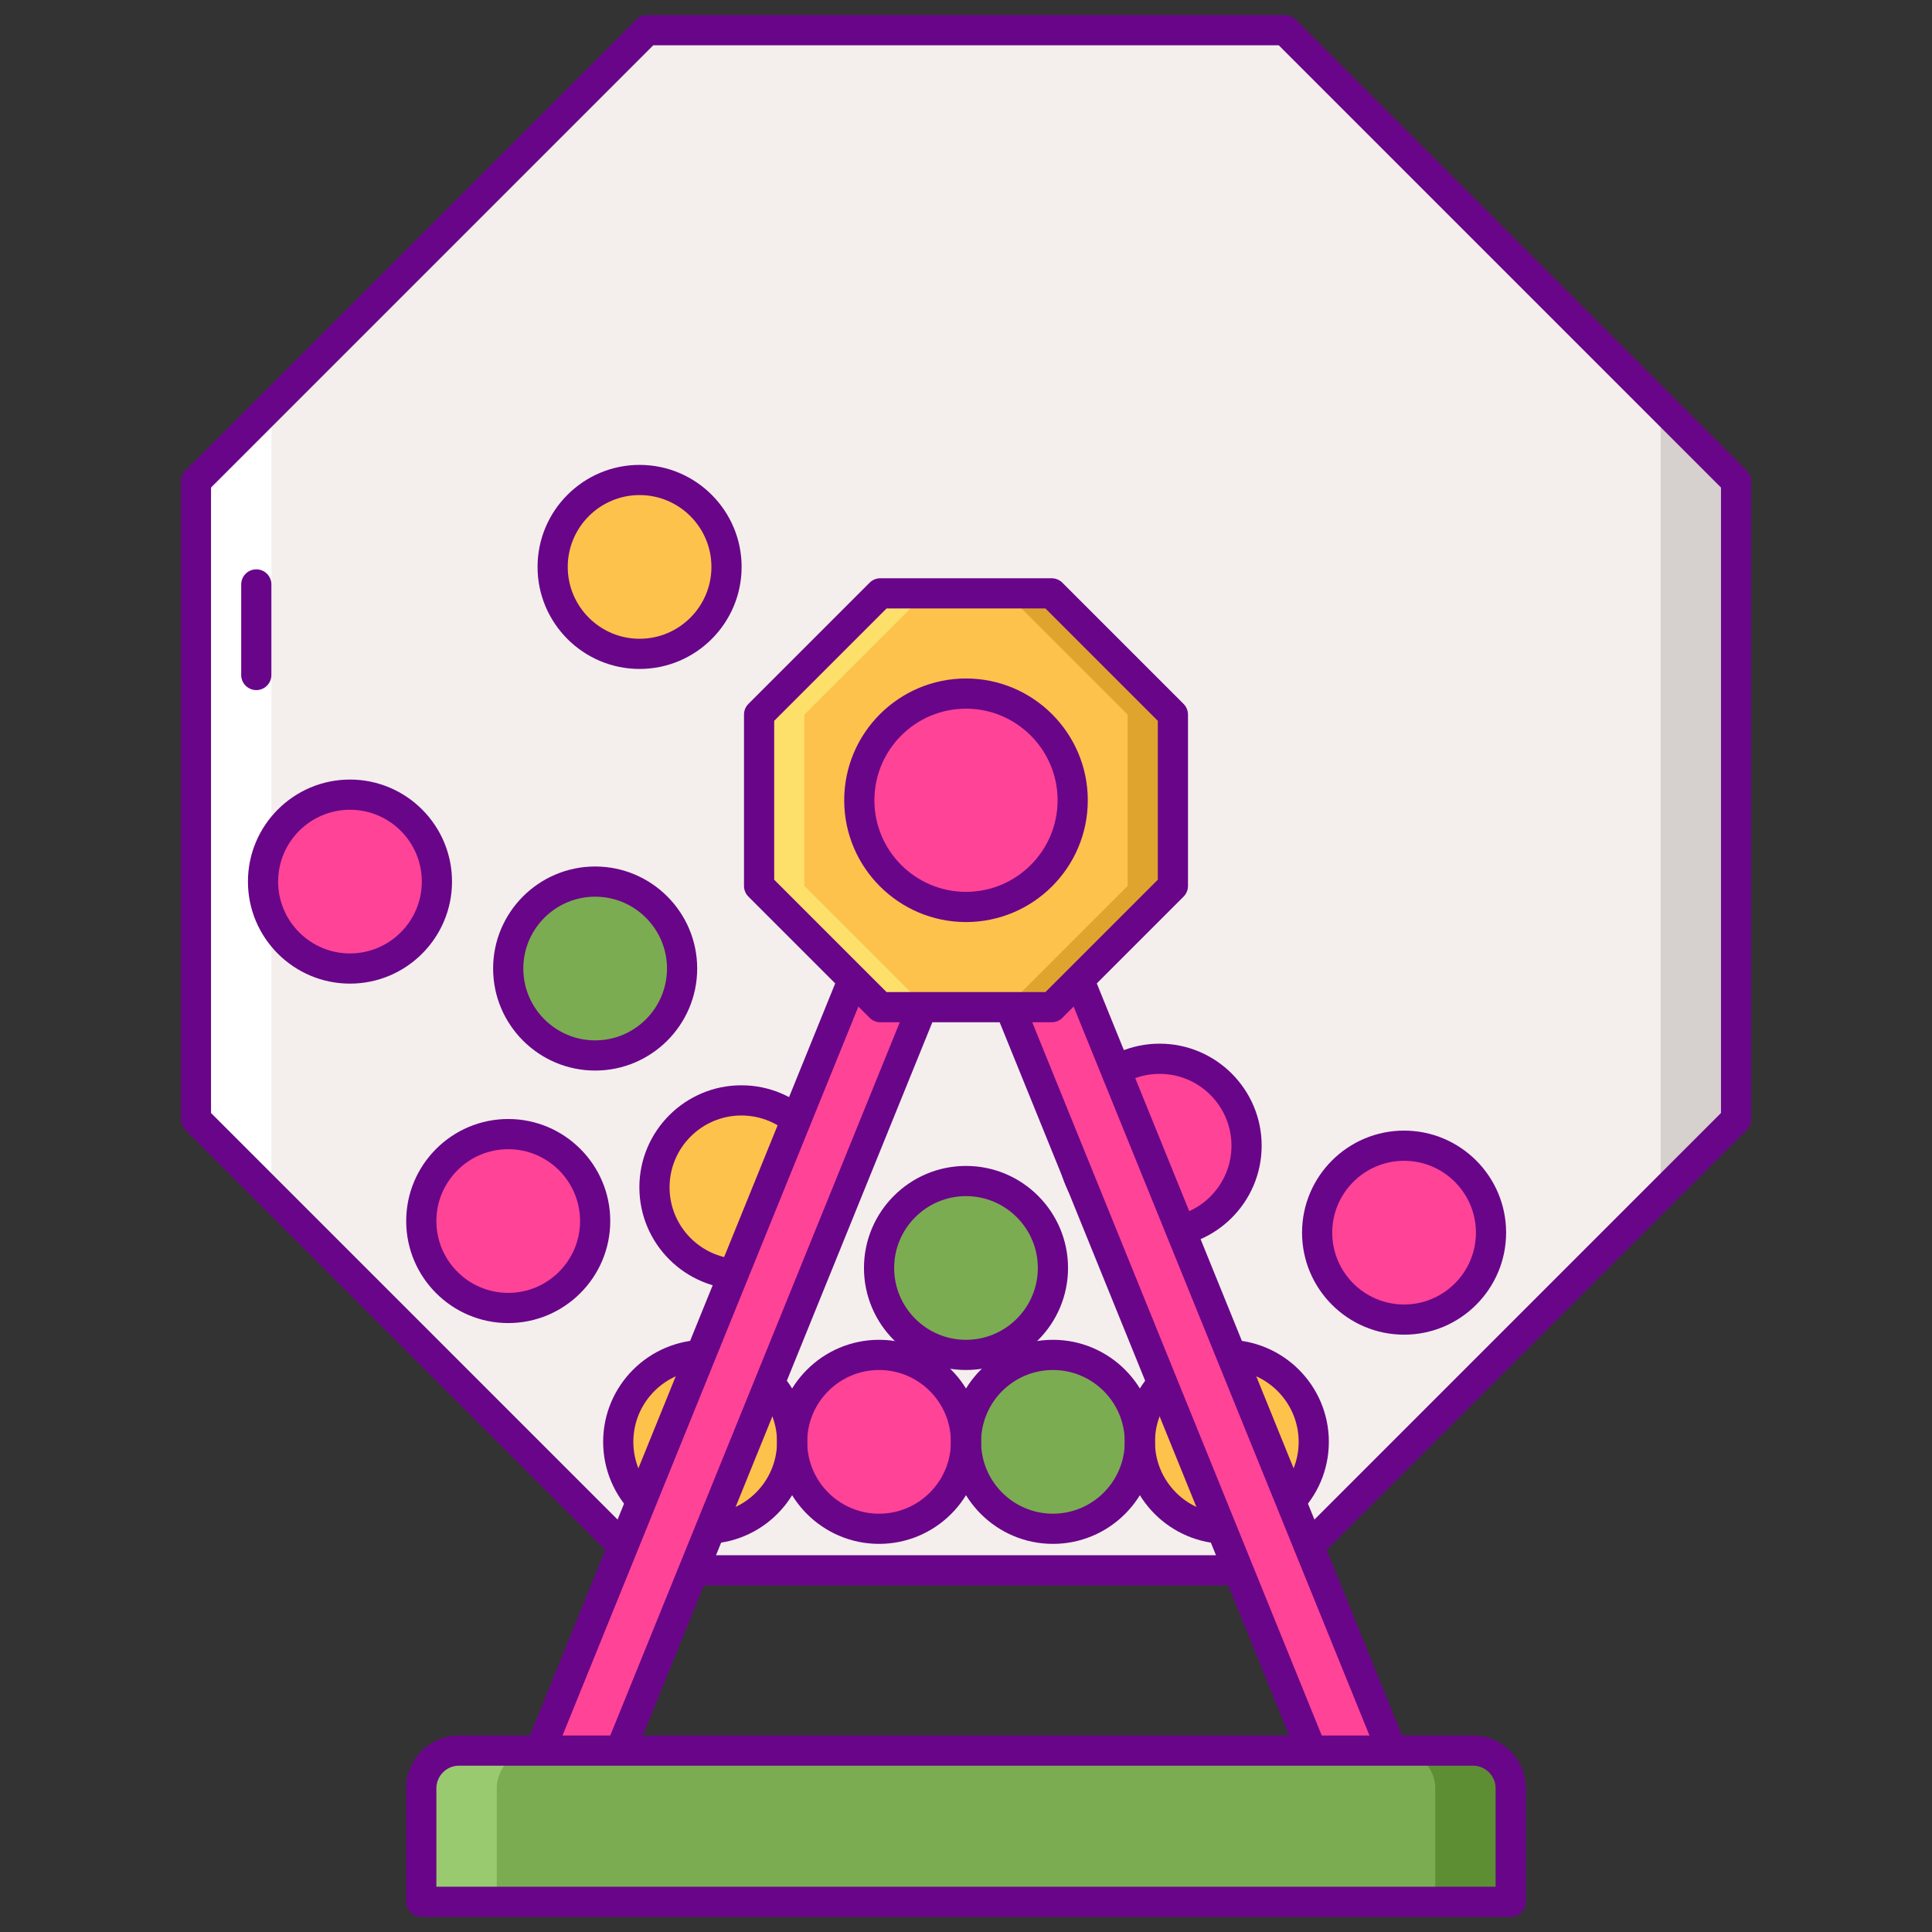 <?xml version="1.0" encoding="utf-8"?>
<!-- Generator: Adobe Illustrator 22.1.0, SVG Export Plug-In . SVG Version: 6.00 Build 0)  -->
<svg version="1.1" id="Layer_1" xmlns="http://www.w3.org/2000/svg" xmlns:xlink="http://www.w3.org/1999/xlink" x="0px" y="0px"
	 viewBox="0 0 256 256" style="enable-background:new 0 0 256 256;" xml:space="preserve">
<rect x="0" y="0" width="256" height="256" fill="#333333" stroke="none"/>
<style type="text/css">
	.st0{fill:#FCC24C;}
	.st1{fill:#FCE06A;}
	.st2{fill:#DEA42E;}
	.st3{fill:#690589;}
	.st4{fill:#7BAC51;}
	.st5{fill:#5D8E33;}
	.st6{fill:#99CA6F;}
	.st7{fill:#F4EFED;}
	.st8{fill:#FF4397;}
	.st9{fill:#D6D1CF;}
	.st10{fill:#FFFFFF;}
	.st11{fill:#FF9F70;}
	.st12{fill:#FFBD8E;}
	.st13{fill:#E18152;}
	.st14{fill:#E12579;}
	.st15{fill:#FF61B5;}
</style>
<g>
	<g>
		<polygon class="st7" points="170.266,4 85.734,4 25.96,63.773 25.96,148.306 85.734,208.079 170.266,208.079 230.04,148.306 
			230.04,63.773 		"/>
	</g>
	<g>
		<polygon class="st9" points="220.04,158.306 230.04,148.306 230.04,63.773 220.04,53.773 		"/>
	</g>
	<g>
		<polygon class="st10" points="35.96,53.773 25.96,63.773 25.96,148.306 35.96,158.306 		"/>
	</g>
	<g>
		<circle class="st8" cx="116.48" cy="191.052" r="11.519"/>
	</g>
	<g>
		
			<ellipse transform="matrix(0.707 -0.707 0.707 0.707 -62.342 153.117)" class="st8" cx="153.657" cy="151.812" rx="11.519" ry="11.519"/>
	</g>
	<g>
		<circle class="st8" cx="186.048" cy="163.331" r="11.519"/>
	</g>
	<g>
		
			<ellipse transform="matrix(0.973 -0.231 0.231 0.973 -35.537 19.921)" class="st8" cx="67.342" cy="161.794" rx="11.519" ry="11.519"/>
	</g>
	<g>
		
			<ellipse transform="matrix(0.987 -0.16 0.16 0.987 -18.113 8.937)" class="st8" cx="46.374" cy="116.816" rx="11.52" ry="11.519"/>
	</g>
	<g>
		<circle class="st4" cx="139.519" cy="191.052" r="11.519"/>
	</g>
	<g>
		
			<ellipse transform="matrix(0.965 -0.264 0.264 0.965 -31.096 25.387)" class="st4" cx="78.862" cy="128.335" rx="11.519" ry="11.519"/>
	</g>
	<g>
		
			<ellipse transform="matrix(0.707 -0.707 0.707 0.707 -81.313 139.719)" class="st4" cx="128" cy="168.013" rx="11.519" ry="11.519"/>
	</g>
	<g>
		<circle class="st0" cx="162.558" cy="191.052" r="11.519"/>
	</g>
	<g>
		<circle class="st0" cx="93.442" cy="191.052" r="11.519"/>
	</g>
	<g>
		<circle class="st0" cx="98.24" cy="157.328" r="11.519"/>
	</g>
	<g>
		
			<ellipse transform="matrix(0.978 -0.208 0.208 0.978 -13.754 19.241)" class="st0" cx="84.749" cy="75.119" rx="11.519" ry="11.519"/>
	</g>
	<g>
		<path class="st3" d="M162.559,204.571c-7.455,0-13.52-6.065-13.52-13.52c0-7.455,6.064-13.52,13.52-13.52
			c7.455,0,13.52,6.065,13.52,13.52C176.078,198.506,170.014,204.571,162.559,204.571z M162.559,181.532
			c-5.249,0-9.52,4.271-9.52,9.52c0,5.249,4.271,9.52,9.52,9.52c5.249,0,9.52-4.271,9.52-9.52
			C172.078,185.803,167.808,181.532,162.559,181.532z"/>
	</g>
	<g>
		<path class="st3" d="M170.266,210.079H85.733c-0.53,0-1.039-0.211-1.414-0.586L24.547,149.72
			c-0.375-0.375-0.586-0.884-0.586-1.414V63.773c0-0.53,0.211-1.039,0.586-1.414L84.319,2.586C84.694,2.211,85.203,2,85.733,2
			h84.532c0.53,0,1.039,0.211,1.414,0.586l59.773,59.773c0.375,0.375,0.586,0.884,0.586,1.414v84.532
			c0,0.53-0.211,1.039-0.586,1.414l-59.773,59.773C171.305,209.868,170.796,210.079,170.266,210.079z M86.561,206.079h82.876
			l58.602-58.602V64.602L169.438,6H86.561L27.961,64.602v82.875L86.561,206.079z"/>
	</g>
	<g>
		<path class="st3" d="M33.961,91.441c-1.104,0-2-0.896-2-2v-12c0-1.104,0.896-2,2-2s2,0.896,2,2v12
			C35.961,90.545,35.065,91.441,33.961,91.441z"/>
	</g>
	<g>
		<path class="st3" d="M93.441,204.571c-7.455,0-13.52-6.065-13.52-13.52c0-7.455,6.064-13.52,13.52-13.52s13.52,6.065,13.52,13.52
			C106.961,198.506,100.896,204.571,93.441,204.571z M93.441,181.532c-5.249,0-9.52,4.271-9.52,9.52c0,5.249,4.271,9.52,9.52,9.52
			s9.52-4.271,9.52-9.52C102.961,185.803,98.69,181.532,93.441,181.532z"/>
	</g>
	<g>
		<path class="st3" d="M116.48,204.571c-7.455,0-13.52-6.065-13.52-13.52c0-7.455,6.064-13.52,13.52-13.52
			c7.455,0,13.52,6.065,13.52,13.52C130,198.506,123.936,204.571,116.48,204.571z M116.48,181.532c-5.249,0-9.52,4.271-9.52,9.52
			c0,5.249,4.271,9.52,9.52,9.52c5.249,0,9.52-4.271,9.52-9.52C126,185.803,121.729,181.532,116.48,181.532z"/>
	</g>
	<g>
		<path class="st3" d="M139.52,204.571c-7.455,0-13.52-6.065-13.52-13.52c0-7.455,6.064-13.52,13.52-13.52
			c7.455,0,13.52,6.065,13.52,13.52C153.039,198.506,146.975,204.571,139.52,204.571z M139.52,181.532
			c-5.249,0-9.52,4.271-9.52,9.52c0,5.249,4.27,9.52,9.52,9.52c5.249,0,9.52-4.271,9.52-9.52
			C149.039,185.803,144.769,181.532,139.52,181.532z"/>
	</g>
	<g>
		<path class="st3" d="M98.24,170.847c-7.455,0-13.52-6.065-13.52-13.52c0-7.455,6.064-13.52,13.52-13.52
			c7.455,0,13.52,6.065,13.52,13.52C111.76,164.782,105.695,170.847,98.24,170.847z M98.24,147.808c-5.249,0-9.52,4.27-9.52,9.52
			c0,5.249,4.271,9.52,9.52,9.52c5.249,0,9.52-4.27,9.52-9.52C107.76,152.079,103.489,147.808,98.24,147.808z"/>
	</g>
	<g>
		<path class="st3" d="M153.657,165.331c-7.455,0-13.52-6.065-13.52-13.52c0-7.455,6.064-13.52,13.52-13.52
			c7.455,0,13.52,6.065,13.52,13.52C167.177,159.267,161.112,165.331,153.657,165.331z M153.657,142.292
			c-5.249,0-9.52,4.271-9.52,9.52c0,5.249,4.271,9.52,9.52,9.52c5.249,0,9.52-4.27,9.52-9.52
			C163.177,146.563,158.906,142.292,153.657,142.292z"/>
	</g>
	<g>
		<g>
			<path class="st8" d="M183.177,246.912H72.823c-1.641,0-3.173-0.816-4.09-2.177c-0.916-1.361-1.096-3.088-0.479-4.608
				l55.177-135.941c0.755-1.86,2.562-3.077,4.569-3.077c2.007,0,3.814,1.217,4.569,3.077l55.177,135.941
				c0.617,1.52,0.437,3.248-0.479,4.608C186.351,246.096,184.818,246.912,183.177,246.912z M80.146,237.05h95.708L128,119.151
				L80.146,237.05z"/>
		</g>
	</g>
	<g>
		<g>
			<path class="st3" d="M183.177,248.912H72.822c-2.309,0-4.457-1.143-5.748-3.06c-1.291-1.917-1.542-4.339-0.674-6.478
				l55.177-135.941c1.068-2.627,3.589-4.325,6.423-4.325s5.355,1.697,6.422,4.324L189.6,239.375
				c0.868,2.139,0.617,4.561-0.673,6.477C187.635,247.769,185.486,248.912,183.177,248.912z M128,103.108
				c-1.198,0-2.265,0.718-2.717,1.83l-55.176,135.94c-0.368,0.905-0.262,1.929,0.284,2.74c0.546,0.81,1.455,1.294,2.431,1.294
				h110.355c0.977,0,1.886-0.484,2.433-1.295c0.545-0.81,0.651-1.833,0.283-2.738l-55.177-135.942
				C130.265,103.827,129.198,103.108,128,103.108z M175.854,239.05H80.146c-0.665,0-1.287-0.331-1.659-0.883
				c-0.371-0.552-0.444-1.253-0.194-1.869l47.854-117.899c0.307-0.754,1.039-1.248,1.854-1.248s1.547,0.494,1.854,1.248
				l47.854,117.899c0.25,0.616,0.177,1.317-0.194,1.869C177.141,238.719,176.519,239.05,175.854,239.05z M83.117,235.05h89.766
				L128,124.469L83.117,235.05z"/>
		</g>
	</g>
	<g>
		<path class="st3" d="M78.861,141.855c-7.455,0-13.52-6.065-13.52-13.52c0-7.455,6.064-13.52,13.52-13.52
			c7.455,0,13.52,6.065,13.52,13.52C92.381,135.79,86.316,141.855,78.861,141.855z M78.861,118.815c-5.249,0-9.52,4.271-9.52,9.52
			c0,5.249,4.271,9.52,9.52,9.52c5.249,0,9.52-4.271,9.52-9.52C88.381,123.086,84.11,118.815,78.861,118.815z"/>
	</g>
	<g>
		<path class="st3" d="M128,181.532c-7.455,0-13.52-6.065-13.52-13.52c0-7.455,6.064-13.52,13.52-13.52
			c7.455,0,13.52,6.065,13.52,13.52C141.52,175.467,135.455,181.532,128,181.532z M128,158.493c-5.249,0-9.52,4.271-9.52,9.52
			c0,5.249,4.271,9.52,9.52,9.52c5.249,0,9.52-4.27,9.52-9.52C137.52,162.764,133.249,158.493,128,158.493z"/>
	</g>
	<g>
		<path class="st3" d="M186.048,176.851c-7.455,0-13.52-6.065-13.52-13.52c0-7.454,6.064-13.52,13.52-13.52
			c7.455,0,13.52,6.065,13.52,13.52C199.567,170.786,193.503,176.851,186.048,176.851z M186.048,153.812
			c-5.249,0-9.52,4.271-9.52,9.52c0,5.249,4.27,9.52,9.52,9.52c5.249,0,9.52-4.271,9.52-9.52
			C195.567,158.083,191.297,153.812,186.048,153.812z"/>
	</g>
	<g>
		<path class="st3" d="M84.749,88.639c-7.455,0-13.52-6.065-13.52-13.52c0-7.454,6.064-13.519,13.52-13.519
			c7.454,0,13.519,6.064,13.519,13.519C98.268,82.574,92.203,88.639,84.749,88.639z M84.749,65.6c-5.249,0-9.52,4.27-9.52,9.519
			c0,5.249,4.271,9.52,9.52,9.52s9.519-4.271,9.519-9.52C94.268,69.87,89.998,65.6,84.749,65.6z"/>
	</g>
	<g>
		<path class="st3" d="M67.342,175.314c-7.455,0-13.519-6.065-13.519-13.52c0-7.454,6.064-13.52,13.519-13.52
			s13.52,6.065,13.52,13.52C80.861,169.249,74.797,175.314,67.342,175.314z M67.342,152.274c-5.249,0-9.519,4.271-9.519,9.52
			c0,5.249,4.271,9.52,9.519,9.52s9.52-4.271,9.52-9.52C76.861,156.545,72.591,152.274,67.342,152.274z"/>
	</g>
	<g>
		<path class="st3" d="M46.374,130.335c-7.455,0-13.52-6.065-13.52-13.52s6.064-13.519,13.52-13.519
			c7.455,0,13.52,6.064,13.52,13.519S53.829,130.335,46.374,130.335z M46.374,107.296c-5.249,0-9.52,4.27-9.52,9.519
			c0,5.249,4.271,9.52,9.52,9.52s9.52-4.27,9.52-9.52C55.894,111.566,51.623,107.296,46.374,107.296z"/>
	</g>
	<g>
		<path class="st4" d="M195.177,231.961H60.823c-2.761,0-5,2.239-5,5V252h144.355v-15.039
			C200.177,234.2,197.939,231.961,195.177,231.961z"/>
	</g>
	<g>
		<path class="st5" d="M195.177,231.961h-10c2.761,0,5,2.239,5,5V252h10v-15.039C200.177,234.2,197.939,231.961,195.177,231.961z"/>
	</g>
	<g>
		<path class="st6" d="M60.823,231.961h10c-2.761,0-5,2.239-5,5V252h-10v-15.039C55.823,234.2,58.061,231.961,60.823,231.961z"/>
	</g>
	<g>
		<path class="st3" d="M200.178,254H55.822c-1.104,0-2-0.895-2-2v-15.039c0-3.86,3.141-7,7-7h134.355c3.859,0,7,3.14,7,7V252
			C202.178,253.105,201.282,254,200.178,254z M57.822,250h140.355v-13.039c0-1.654-1.346-3-3-3H60.822c-1.654,0-3,1.346-3,3V250z"/>
	</g>
	<g>
		<polygon class="st0" points="139.355,78.625 116.644,78.625 100.585,94.684 100.585,117.395 116.644,133.454 139.355,133.454 
			155.415,117.395 155.415,94.684 		"/>
	</g>
	<g>
		<polygon class="st2" points="139.356,78.625 133.356,78.625 149.415,94.684 149.415,117.395 133.356,133.454 139.356,133.454 
			155.415,117.395 155.415,94.684 		"/>
	</g>
	<g>
		<polygon class="st1" points="116.644,133.454 122.644,133.454 106.585,117.395 106.585,94.684 122.644,78.625 116.644,78.625 
			100.585,94.684 100.585,117.395 		"/>
	</g>
	<g>
		<path class="st3" d="M139.355,135.454h-22.711c-0.53,0-1.039-0.211-1.414-0.586l-16.06-16.059
			c-0.375-0.375-0.586-0.884-0.586-1.414V94.684c0-0.53,0.211-1.039,0.586-1.414l16.06-16.06c0.375-0.375,0.884-0.586,1.414-0.586
			h22.711c0.53,0,1.039,0.211,1.414,0.586l16.06,16.06c0.375,0.375,0.586,0.884,0.586,1.414v22.711c0,0.53-0.211,1.039-0.586,1.414
			l-16.06,16.059C140.395,135.243,139.886,135.454,139.355,135.454z M117.473,131.454h21.055l14.888-14.888V95.513l-14.888-14.888
			h-21.055l-14.888,14.888v21.054L117.473,131.454z"/>
	</g>
	<g>
		<circle class="st8" cx="128" cy="106.04" r="14.137"/>
	</g>
	<g>
		<path class="st3" d="M128,122.177c-8.898,0-16.138-7.239-16.138-16.137c0-8.898,7.239-16.137,16.138-16.137
			s16.138,7.239,16.138,16.137C144.138,114.938,136.898,122.177,128,122.177z M128,93.902c-6.692,0-12.138,5.445-12.138,12.137
			c0,6.692,5.445,12.137,12.138,12.137s12.138-5.445,12.138-12.137C140.138,99.347,134.692,93.902,128,93.902z"/>
	</g>
</g>
</svg>
